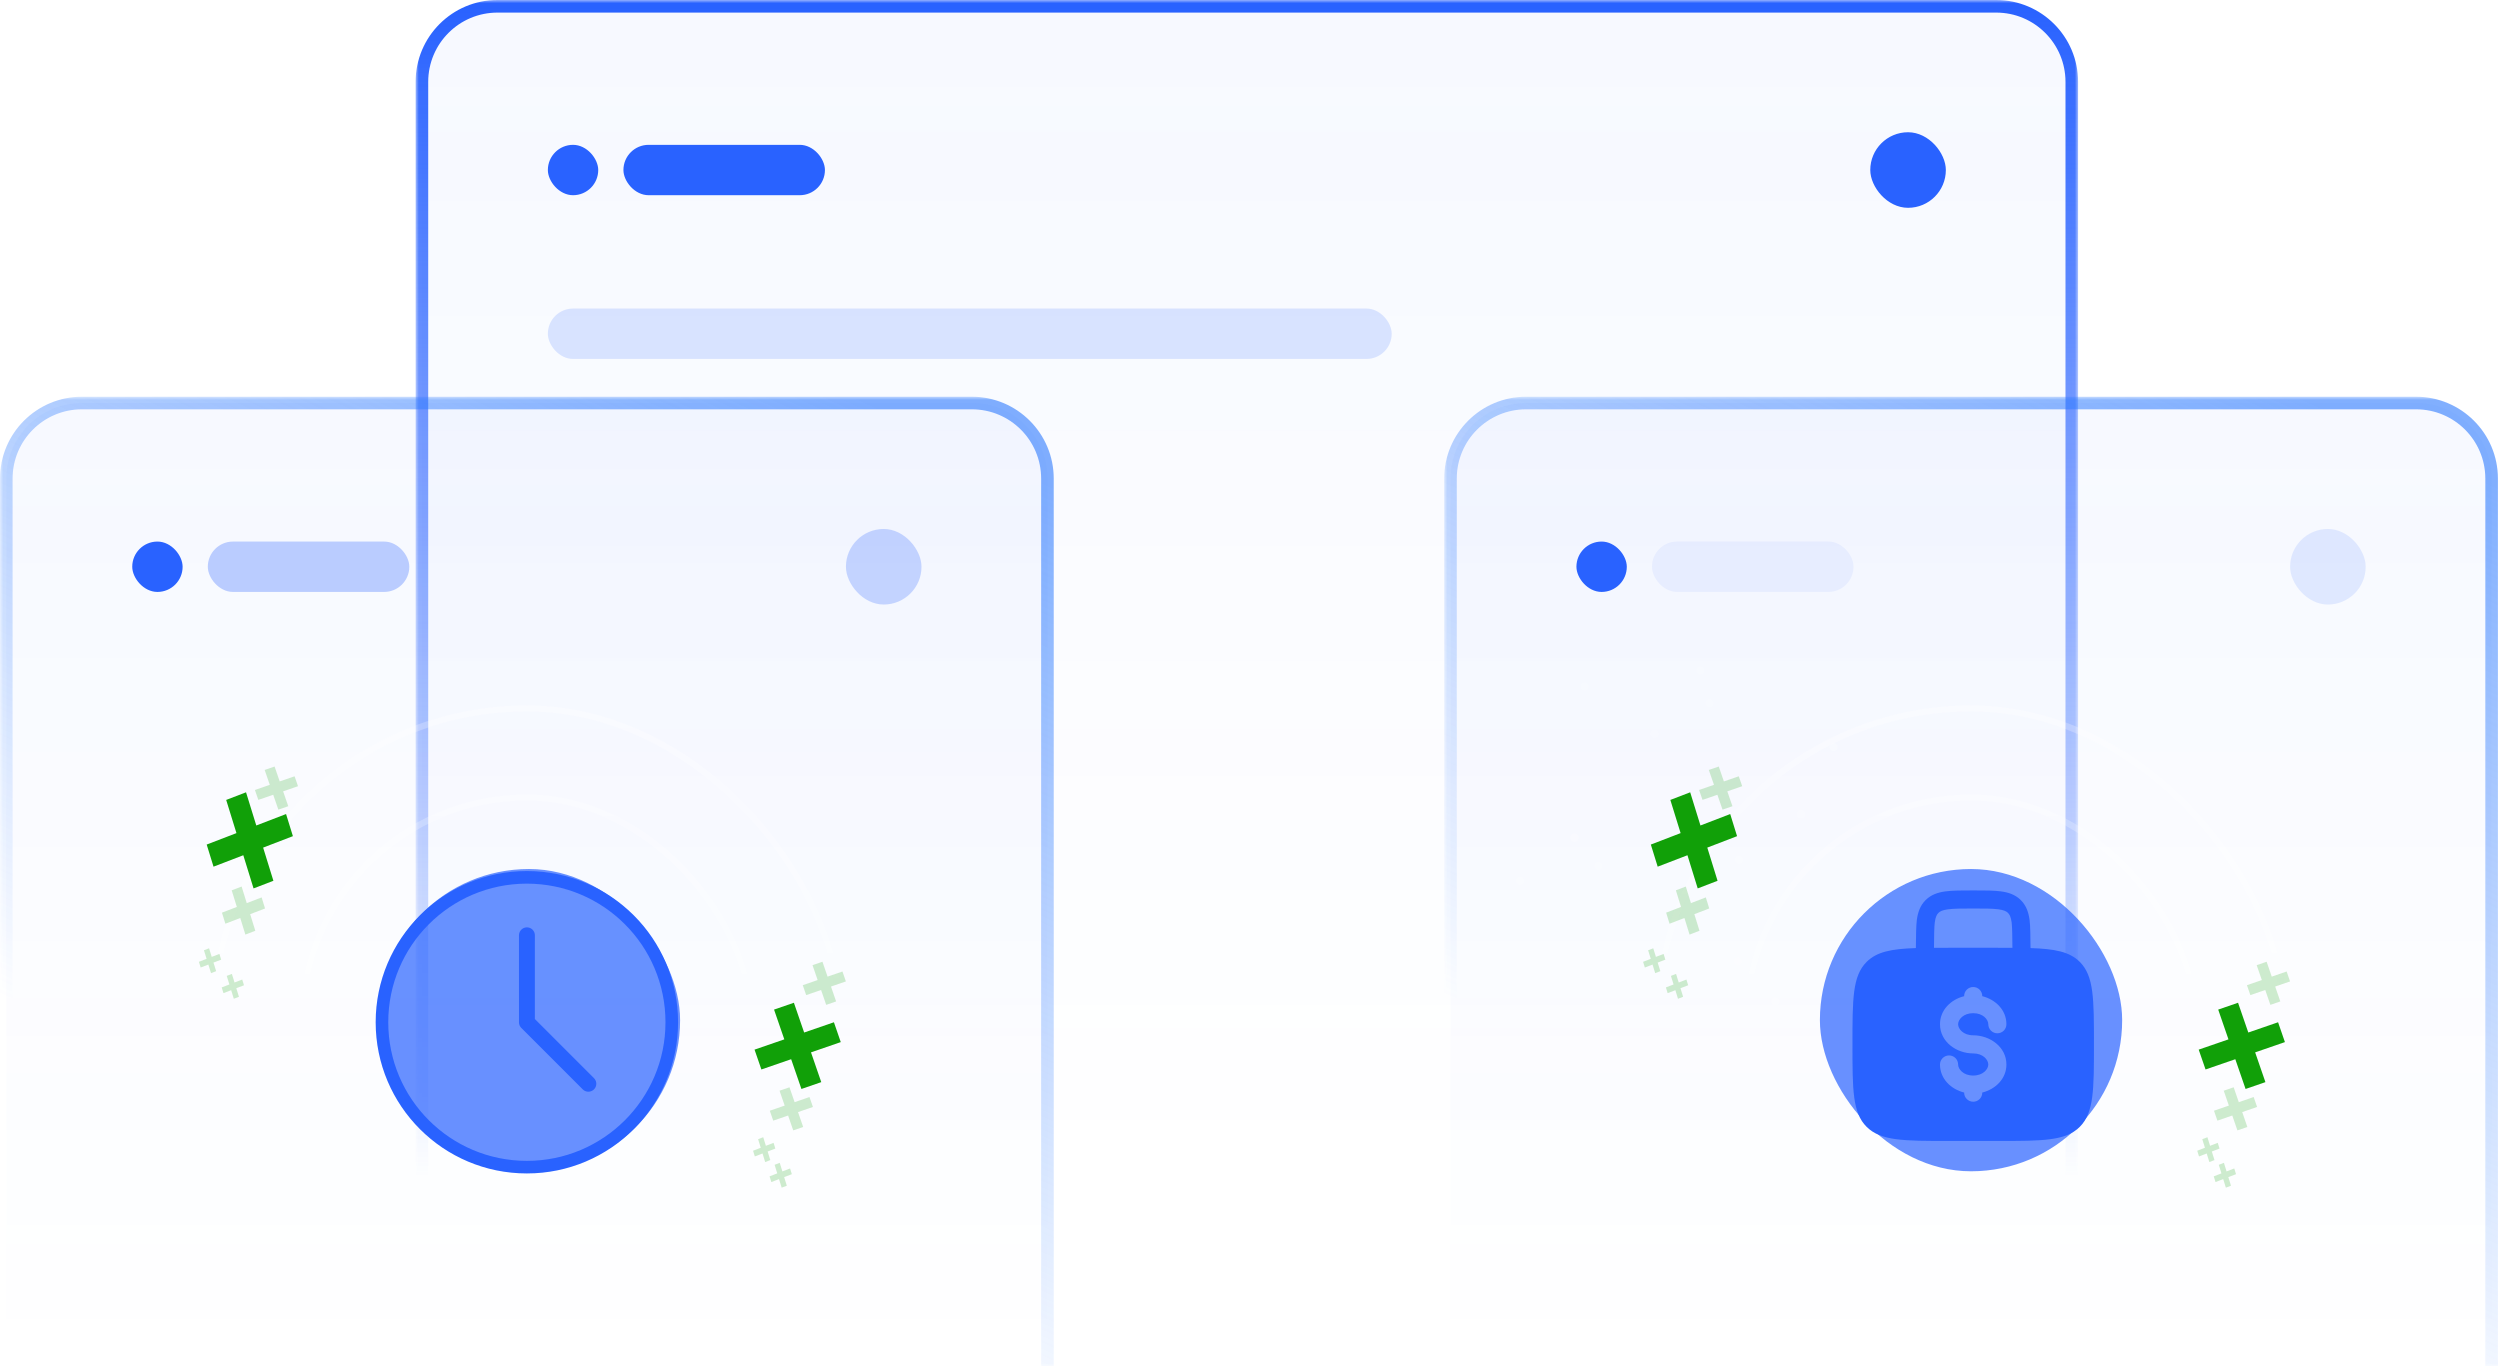 <svg width="397" height="217" viewBox="0 0 397 217" fill="none" xmlns="http://www.w3.org/2000/svg">
<mask id="path-1-outside-1_165_26" maskUnits="userSpaceOnUse" x="66" y="0" width="264" height="187" fill="black">
<rect fill="white" x="66" width="264" height="187"/>
<path d="M67 13C67 6.373 72.373 1 79 1H317C323.627 1 329 6.373 329 13V187H67V13Z"/>
</mask>
<path d="M67 13C67 6.373 72.373 1 79 1H317C323.627 1 329 6.373 329 13V187H67V13Z" fill="url(#paint0_linear_165_26)" fill-opacity="0.04"/>
<path d="M66 13C66 5.82 71.82 0 79 0H317C324.18 0 330 5.82 330 13H328C328 6.925 323.075 2 317 2H79C72.925 2 68 6.925 68 13H66ZM329 187H67H329ZM66 187V13C66 5.82 71.82 0 79 0V2C72.925 2 68 6.925 68 13V187H66ZM317 0C324.18 0 330 5.82 330 13V187H328V13C328 6.925 323.075 2 317 2V0Z" fill="url(#paint1_linear_165_26)" mask="url(#path-1-outside-1_165_26)"/>
<g filter="url(#filter0_b_165_26)">
<rect x="87" y="23" width="8" height="8" rx="4" fill="#2962FF"/>
</g>
<g filter="url(#filter1_b_165_26)">
<rect x="99" y="23" width="32" height="8" rx="4" fill="#2962FF"/>
</g>
<g filter="url(#filter2_b_165_26)">
<rect x="297" y="21" width="12" height="12" rx="6" fill="#2962FF"/>
</g>
<g filter="url(#filter3_b_165_26)">
<rect x="87" y="49" width="134" height="8" rx="4" fill="#2962FF" fill-opacity="0.16"/>
</g>
<g filter="url(#filter4_b_165_26)">
<rect x="87" y="65" width="222" height="8" rx="4" fill="white" fill-opacity="0.03"/>
</g>
<g filter="url(#filter5_b_165_26)">
<rect x="87" y="81" width="222" height="8" rx="4" fill="white" fill-opacity="0.03"/>
</g>
<g filter="url(#filter6_b_165_26)">
<rect x="87" y="97" width="169" height="8" rx="4" fill="white" fill-opacity="0.03"/>
</g>
<g opacity="0.6" filter="url(#filter7_f_165_26)">
<rect x="282.875" y="159.095" width="1.338" height="1.338" rx="0.669" transform="rotate(138.383 282.875 159.095)" fill="white"/>
</g>
<g opacity="0.6" filter="url(#filter8_f_165_26)">
<rect x="286.922" y="129.369" width="1.338" height="1.338" rx="0.669" transform="rotate(138.383 286.922 129.369)" fill="white"/>
</g>
<g opacity="0.6" filter="url(#filter9_f_165_26)">
<rect x="291.58" y="119.495" width="1.338" height="1.338" rx="0.669" transform="rotate(-159.61 291.58 119.495)" fill="white"/>
</g>
<g opacity="0.6" filter="url(#filter10_f_165_26)">
<rect width="1.338" height="1.338" rx="0.669" transform="matrix(0.231 -0.973 -0.973 -0.231 250.525 133.83)" fill="white"/>
</g>
<g opacity="0.3" filter="url(#filter11_f_165_26)">
<rect x="264.902" y="152.272" width="1.338" height="1.338" rx="0.669" transform="rotate(138.383 264.902 152.272)" fill="white"/>
</g>
<g opacity="0.3" filter="url(#filter12_f_165_26)">
<rect x="267.602" y="132.455" width="1.338" height="1.338" rx="0.669" transform="rotate(138.383 267.602 132.455)" fill="white"/>
</g>
<g opacity="0.3" filter="url(#filter13_f_165_26)">
<rect x="270.404" y="107.342" width="1.338" height="1.338" rx="0.669" transform="rotate(-159.61 270.404 107.342)" fill="white"/>
</g>
<g opacity="0.3" filter="url(#filter14_f_165_26)">
<rect width="1.338" height="1.338" rx="0.669" transform="matrix(0.231 -0.973 -0.973 -0.231 252.143 109.828)" fill="white"/>
</g>
<g opacity="0.3" filter="url(#filter15_f_165_26)">
<rect width="1.338" height="1.338" rx="0.669" transform="matrix(0.231 -0.973 -0.973 -0.231 263.23 117.334)" fill="white"/>
</g>
<g opacity="0.3" filter="url(#filter16_f_165_26)">
<rect width="1.338" height="1.338" rx="0.669" transform="matrix(0.231 -0.973 -0.973 -0.231 241.887 140.668)" fill="white"/>
</g>
<g opacity="0.3" filter="url(#filter17_f_165_26)">
<rect width="1.338" height="1.338" rx="0.669" transform="matrix(0.231 -0.973 -0.973 -0.231 254.318 138.324)" fill="white"/>
</g>
<g opacity="0.3" filter="url(#filter18_f_165_26)">
<rect width="1.338" height="1.338" rx="0.669" transform="matrix(0.231 -0.973 -0.973 -0.231 276.656 137.329)" fill="white"/>
</g>
<g opacity="0.3" filter="url(#filter19_f_165_26)">
<rect width="1.338" height="1.338" rx="0.669" transform="matrix(0.231 -0.973 -0.973 -0.231 276.479 153.452)" fill="white"/>
</g>
<g opacity="0.3" filter="url(#filter20_f_165_26)">
<rect width="1.338" height="1.338" rx="0.669" transform="matrix(0.231 -0.973 -0.973 -0.231 271.967 112.469)" fill="white"/>
</g>
<g filter="url(#filter21_b_165_26)">
<g clip-path="url(#clip0_165_26)">
<mask id="path-24-outside-2_165_26" maskUnits="userSpaceOnUse" x="0" y="63" width="168" height="154" fill="black">
<rect fill="white" y="63" width="168" height="154"/>
<path d="M1 76C1 69.373 6.373 64 13 64H154.333C160.961 64 166.333 69.373 166.333 76V217H1V76Z"/>
</mask>
<path d="M1 76C1 69.373 6.373 64 13 64H154.333C160.961 64 166.333 69.373 166.333 76V217H1V76Z" fill="url(#paint2_linear_165_26)" fill-opacity="0.04"/>
<g filter="url(#filter22_b_165_26)">
<rect x="21" y="86" width="8" height="8" rx="4" fill="#2962FF"/>
</g>
<g filter="url(#filter23_b_165_26)">
<rect x="33" y="86" width="32" height="8" rx="4" fill="#2962FF" fill-opacity="0.3"/>
</g>
<g filter="url(#filter24_b_165_26)">
<rect x="134.334" y="84" width="12" height="12" rx="6" fill="#2962FF" fill-opacity="0.24"/>
</g>
<rect x="33.834" y="112.5" width="99.666" height="99.666" rx="49.833" stroke="url(#paint3_linear_165_26)" stroke-opacity="0.24"/>
<rect x="47.98" y="126.647" width="71.372" height="71.372" rx="35.686" stroke="url(#paint4_linear_165_26)" stroke-opacity="0.24"/>
<path d="M83.666 185.343C96.375 185.343 106.677 175.042 106.677 162.333C106.677 149.625 96.375 139.323 83.666 139.323C70.958 139.323 60.656 149.625 60.656 162.333C60.656 175.042 70.958 185.343 83.666 185.343Z" stroke="#2962FF" stroke-width="2" stroke-linejoin="round"/>
<path d="M83.676 148.527V162.345L93.431 172.101" stroke="#2962FF" stroke-width="2.525" stroke-linecap="round" stroke-linejoin="round"/>
<g opacity="0.7" filter="url(#filter25_f_165_26)">
<rect x="60" y="138" width="48" height="48" rx="24" fill="#2962FF"/>
</g>
<path d="M40.699 131.087L39.07 125.817L35.918 127.028L37.548 132.298L32.821 134.115L33.908 137.628L38.635 135.811L40.264 141.081L43.416 139.869L41.786 134.6L46.513 132.783L45.426 129.27L40.699 131.087Z" fill="#11A008"/>
<path d="M127.699 163.964L126.07 159.237L122.918 160.324L124.548 165.051L119.821 166.681L120.908 169.832L125.635 168.202L127.265 172.929L130.416 171.843L128.786 167.116L133.513 165.486L132.426 162.335L127.699 163.964Z" fill="#11A008"/>
<g opacity="0.2" filter="url(#filter26_b_165_26)">
<path d="M39.184 143.416L38.369 140.781L36.793 141.386L37.608 144.021L35.245 144.93L35.788 146.686L38.151 145.778L38.966 148.413L40.542 147.807L39.727 145.172L42.09 144.264L41.547 142.507L39.184 143.416Z" fill="#11A008"/>
</g>
<g opacity="0.2" filter="url(#filter27_b_165_26)">
<path d="M33.622 151.952L33.2 150.59L32.386 150.903L32.807 152.265L31.585 152.735L31.866 153.643L33.088 153.173L33.509 154.536L34.324 154.222L33.902 152.86L35.124 152.391L34.843 151.483L33.622 151.952Z" fill="#11A008"/>
</g>
<g opacity="0.2" filter="url(#filter28_b_165_26)">
<path d="M121.622 181.952L121.2 180.59L120.386 180.903L120.807 182.265L119.585 182.735L119.866 183.643L121.088 183.173L121.509 184.536L122.324 184.222L121.902 182.86L123.124 182.391L122.843 181.483L121.622 181.952Z" fill="#11A008"/>
</g>
<g opacity="0.2" filter="url(#filter29_b_165_26)">
<path d="M37.243 156.02L36.821 154.658L36.007 154.971L36.428 156.333L35.206 156.803L35.487 157.711L36.709 157.241L37.13 158.603L37.945 158.29L37.523 156.928L38.745 156.459L38.465 155.551L37.243 156.02Z" fill="#11A008"/>
</g>
<g opacity="0.2" filter="url(#filter30_b_165_26)">
<path d="M124.243 186.02L123.821 184.658L123.007 184.971L123.428 186.333L122.206 186.803L122.487 187.711L123.709 187.241L124.13 188.603L124.945 188.29L124.524 186.928L125.745 186.459L125.464 185.551L124.243 186.02Z" fill="#11A008"/>
</g>
<g opacity="0.2" filter="url(#filter31_b_165_26)">
<path d="M126.184 175.024L125.369 172.66L123.793 173.204L124.608 175.567L122.245 176.382L122.788 177.958L125.151 177.143L125.966 179.506L127.542 178.963L126.727 176.599L129.09 175.785L128.547 174.209L126.184 175.024Z" fill="#11A008"/>
</g>
<g opacity="0.2" filter="url(#filter32_b_165_26)">
<path d="M44.418 124.089L43.603 121.725L42.028 122.269L42.842 124.632L40.479 125.447L41.022 127.023L43.386 126.208L44.201 128.571L45.776 128.028L44.961 125.664L47.325 124.849L46.782 123.274L44.418 124.089Z" fill="#11A008"/>
</g>
<g opacity="0.2" filter="url(#filter33_b_165_26)">
<path d="M131.418 155.089L130.603 152.725L129.028 153.269L129.842 155.632L127.479 156.447L128.022 158.023L130.386 157.208L131.201 159.571L132.776 159.028L131.961 156.664L134.325 155.849L133.782 154.274L131.418 155.089Z" fill="#11A008"/>
</g>
</g>
<path d="M0 76C0 68.82 5.82 63 13 63H154.333C161.513 63 167.333 68.82 167.333 76H165.333C165.333 69.925 160.408 65 154.333 65H13C6.925 65 2 69.925 2 76H0ZM166.333 217H1H166.333ZM0 217V76C0 68.82 5.82 63 13 63V65C6.925 65 2 69.925 2 76V217H0ZM154.333 63C161.513 63 167.333 68.82 167.333 76V217H165.333V76C165.333 69.925 160.408 65 154.333 65V63Z" fill="url(#paint5_linear_165_26)" fill-opacity="0.6" mask="url(#path-24-outside-2_165_26)"/>
</g>
<g filter="url(#filter34_b_165_26)">
<g clip-path="url(#clip1_165_26)">
<mask id="path-46-outside-3_165_26" maskUnits="userSpaceOnUse" x="229.336" y="63" width="168" height="154" fill="black">
<rect fill="white" x="229.336" y="63" width="168" height="154"/>
<path d="M230.336 76C230.336 69.373 235.709 64 242.336 64H383.669C390.297 64 395.669 69.373 395.669 76V217H230.336V76Z"/>
</mask>
<path d="M230.336 76C230.336 69.373 235.709 64 242.336 64H383.669C390.297 64 395.669 69.373 395.669 76V217H230.336V76Z" fill="url(#paint6_linear_165_26)" fill-opacity="0.04"/>
<g filter="url(#filter35_b_165_26)">
<rect x="250.336" y="86" width="8" height="8" rx="4" fill="#2962FF"/>
</g>
<g filter="url(#filter36_b_165_26)">
<rect x="262.336" y="86" width="32" height="8" rx="4" fill="#2962FF" fill-opacity="0.06"/>
</g>
<g filter="url(#filter37_b_165_26)">
<rect x="363.67" y="84" width="12" height="12" rx="6" fill="#2962FF" fill-opacity="0.12"/>
</g>
<rect x="263.17" y="112.5" width="99.666" height="99.666" rx="49.833" stroke="url(#paint7_linear_165_26)" stroke-opacity="0.24"/>
<rect x="277.316" y="126.647" width="71.372" height="71.372" rx="35.686" stroke="url(#paint8_linear_165_26)" stroke-opacity="0.24"/>
<path fill-rule="evenodd" clip-rule="evenodd" d="M313.445 141.397H313.245C311.521 141.397 310.085 141.397 308.946 141.55C307.742 141.711 306.655 142.068 305.782 142.941C304.908 143.815 304.551 144.902 304.39 146.104C304.281 146.923 304.248 148.877 304.241 150.553C300.363 150.682 298.034 151.134 296.417 152.752C294.17 154.998 294.17 158.614 294.17 165.845C294.17 173.076 294.17 176.692 296.417 178.938C298.665 181.183 302.279 181.185 309.51 181.185H317.18C324.411 181.185 328.027 181.185 330.273 178.938C332.518 176.69 332.52 173.076 332.52 165.845C332.52 158.614 332.52 154.998 330.273 152.752C328.656 151.134 326.326 150.682 322.449 150.555C322.442 148.877 322.411 146.923 322.3 146.106C322.139 144.902 321.782 143.815 320.908 142.942C320.035 142.068 318.948 141.711 317.744 141.55C316.605 141.397 315.167 141.397 313.445 141.397ZM319.573 150.509C319.563 148.885 319.537 147.138 319.45 146.488C319.329 145.604 319.124 145.224 318.875 144.975C318.626 144.726 318.246 144.521 317.36 144.4C316.436 144.277 315.193 144.273 313.345 144.273C311.496 144.273 310.254 144.277 309.328 144.402C308.444 144.521 308.064 144.726 307.815 144.977C307.566 145.228 307.36 145.604 307.24 146.488C307.153 147.14 307.125 148.885 307.117 150.509C307.869 150.505 308.666 150.504 309.51 150.505H317.18C318.026 150.505 318.824 150.506 319.573 150.509ZM313.345 156.737C313.726 156.737 314.092 156.888 314.362 157.158C314.632 157.428 314.783 157.794 314.783 158.175V158.194C316.871 158.72 318.618 160.367 318.618 162.649C318.618 163.03 318.467 163.396 318.197 163.666C317.927 163.935 317.561 164.087 317.18 164.087C316.799 164.087 316.433 163.935 316.163 163.666C315.893 163.396 315.742 163.03 315.742 162.649C315.742 161.912 314.925 160.892 313.345 160.892C311.765 160.892 310.948 161.912 310.948 162.649C310.948 163.385 311.765 164.407 313.345 164.407C316.001 164.407 318.618 166.248 318.618 169.042C318.618 171.323 316.871 172.969 314.783 173.496V173.515C314.783 173.897 314.632 174.262 314.362 174.532C314.092 174.802 313.726 174.953 313.345 174.953C312.964 174.953 312.598 174.802 312.328 174.532C312.058 174.262 311.907 173.897 311.907 173.515V173.496C309.819 172.971 308.072 171.323 308.072 169.042C308.072 168.66 308.223 168.294 308.493 168.025C308.763 167.755 309.129 167.603 309.51 167.603C309.891 167.603 310.257 167.755 310.527 168.025C310.797 168.294 310.948 168.66 310.948 169.042C310.948 169.778 311.765 170.798 313.345 170.798C314.925 170.798 315.742 169.778 315.742 169.042C315.742 168.305 314.925 167.283 313.345 167.283C310.689 167.283 308.072 165.442 308.072 162.649C308.072 160.367 309.819 158.72 311.907 158.194V158.175C311.907 157.794 312.058 157.428 312.328 157.158C312.598 156.888 312.964 156.737 313.345 156.737Z" fill="#2962FF"/>
<g opacity="0.7" filter="url(#filter38_f_165_26)">
<rect x="289" y="138" width="48" height="48" rx="24" fill="#2962FF"/>
</g>
<path d="M270.031 131.087L268.402 125.817L265.25 127.028L266.88 132.298L262.153 134.115L263.24 137.628L267.967 135.811L269.597 141.081L272.748 139.869L271.118 134.6L275.845 132.783L274.758 129.27L270.031 131.087Z" fill="#11A008"/>
<path d="M357.031 163.964L355.402 159.237L352.25 160.324L353.88 165.051L349.153 166.681L350.24 169.832L354.967 168.202L356.597 172.929L359.748 171.843L358.118 167.116L362.845 165.486L361.758 162.335L357.031 163.964Z" fill="#11A008"/>
<g opacity="0.2" filter="url(#filter39_b_165_26)">
<path d="M268.52 143.416L267.705 140.781L266.129 141.386L266.944 144.021L264.581 144.93L265.124 146.686L267.487 145.778L268.302 148.413L269.878 147.807L269.063 145.172L271.426 144.264L270.883 142.507L268.52 143.416Z" fill="#11A008"/>
</g>
<g opacity="0.2" filter="url(#filter40_b_165_26)">
<path d="M262.958 151.952L262.536 150.59L261.722 150.903L262.143 152.265L260.921 152.735L261.202 153.643L262.424 153.173L262.845 154.536L263.66 154.222L263.238 152.86L264.46 152.391L264.179 151.483L262.958 151.952Z" fill="#11A008"/>
</g>
<g opacity="0.2" filter="url(#filter41_b_165_26)">
<path d="M350.958 181.952L350.536 180.59L349.722 180.903L350.143 182.265L348.921 182.735L349.202 183.643L350.424 183.173L350.845 184.536L351.66 184.222L351.238 182.86L352.46 182.391L352.179 181.483L350.958 181.952Z" fill="#11A008"/>
</g>
<g opacity="0.2" filter="url(#filter42_b_165_26)">
<path d="M266.579 156.02L266.157 154.658L265.343 154.971L265.764 156.333L264.542 156.803L264.823 157.711L266.045 157.241L266.466 158.603L267.281 158.29L266.859 156.928L268.081 156.459L267.8 155.551L266.579 156.02Z" fill="#11A008"/>
</g>
<g opacity="0.2" filter="url(#filter43_b_165_26)">
<path d="M353.579 186.02L353.157 184.658L352.343 184.971L352.764 186.333L351.542 186.803L351.823 187.711L353.045 187.241L353.466 188.603L354.281 188.29L353.859 186.928L355.081 186.459L354.8 185.551L353.579 186.02Z" fill="#11A008"/>
</g>
<g opacity="0.2" filter="url(#filter44_b_165_26)">
<path d="M355.52 175.024L354.705 172.66L353.129 173.204L353.944 175.567L351.581 176.382L352.124 177.958L354.487 177.143L355.302 179.506L356.878 178.963L356.063 176.599L358.426 175.785L357.883 174.209L355.52 175.024Z" fill="#11A008"/>
</g>
<g opacity="0.2" filter="url(#filter45_b_165_26)">
<path d="M273.754 124.089L272.939 121.725L271.363 122.269L272.178 124.632L269.815 125.447L270.358 127.023L272.722 126.208L273.537 128.571L275.112 128.028L274.297 125.664L276.661 124.849L276.117 123.274L273.754 124.089Z" fill="#11A008"/>
</g>
<g opacity="0.2" filter="url(#filter46_b_165_26)">
<path d="M360.754 155.089L359.939 152.725L358.363 153.269L359.178 155.632L356.815 156.447L357.358 158.023L359.722 157.208L360.537 159.571L362.112 159.028L361.297 156.664L363.661 155.849L363.117 154.274L360.754 155.089Z" fill="#11A008"/>
</g>
</g>
<path d="M229.336 76C229.336 68.82 235.156 63 242.336 63H383.669C390.849 63 396.669 68.82 396.669 76H394.669C394.669 69.925 389.744 65 383.669 65H242.336C236.261 65 231.336 69.925 231.336 76H229.336ZM395.669 217H230.336H395.669ZM229.336 217V76C229.336 68.82 235.156 63 242.336 63V65C236.261 65 231.336 69.925 231.336 76V217H229.336ZM383.669 63C390.849 63 396.669 68.82 396.669 76V217H394.669V76C394.669 69.925 389.744 65 383.669 65V63Z" fill="url(#paint9_linear_165_26)" fill-opacity="0.6" mask="url(#path-46-outside-3_165_26)"/>
</g>
<defs>
<filter id="filter0_b_165_26" x="83" y="19" width="16" height="16" filterUnits="userSpaceOnUse" color-interpolation-filters="sRGB">
<feFlood flood-opacity="0" result="BackgroundImageFix"/>
<feGaussianBlur in="BackgroundImageFix" stdDeviation="2"/>
<feComposite in2="SourceAlpha" operator="in" result="effect1_backgroundBlur_165_26"/>
<feBlend mode="normal" in="SourceGraphic" in2="effect1_backgroundBlur_165_26" result="shape"/>
</filter>
<filter id="filter1_b_165_26" x="95" y="19" width="40" height="16" filterUnits="userSpaceOnUse" color-interpolation-filters="sRGB">
<feFlood flood-opacity="0" result="BackgroundImageFix"/>
<feGaussianBlur in="BackgroundImageFix" stdDeviation="2"/>
<feComposite in2="SourceAlpha" operator="in" result="effect1_backgroundBlur_165_26"/>
<feBlend mode="normal" in="SourceGraphic" in2="effect1_backgroundBlur_165_26" result="shape"/>
</filter>
<filter id="filter2_b_165_26" x="293" y="17" width="20" height="20" filterUnits="userSpaceOnUse" color-interpolation-filters="sRGB">
<feFlood flood-opacity="0" result="BackgroundImageFix"/>
<feGaussianBlur in="BackgroundImageFix" stdDeviation="2"/>
<feComposite in2="SourceAlpha" operator="in" result="effect1_backgroundBlur_165_26"/>
<feBlend mode="normal" in="SourceGraphic" in2="effect1_backgroundBlur_165_26" result="shape"/>
</filter>
<filter id="filter3_b_165_26" x="83" y="45" width="142" height="16" filterUnits="userSpaceOnUse" color-interpolation-filters="sRGB">
<feFlood flood-opacity="0" result="BackgroundImageFix"/>
<feGaussianBlur in="BackgroundImageFix" stdDeviation="2"/>
<feComposite in2="SourceAlpha" operator="in" result="effect1_backgroundBlur_165_26"/>
<feBlend mode="normal" in="SourceGraphic" in2="effect1_backgroundBlur_165_26" result="shape"/>
</filter>
<filter id="filter4_b_165_26" x="83" y="61" width="230" height="16" filterUnits="userSpaceOnUse" color-interpolation-filters="sRGB">
<feFlood flood-opacity="0" result="BackgroundImageFix"/>
<feGaussianBlur in="BackgroundImageFix" stdDeviation="2"/>
<feComposite in2="SourceAlpha" operator="in" result="effect1_backgroundBlur_165_26"/>
<feBlend mode="normal" in="SourceGraphic" in2="effect1_backgroundBlur_165_26" result="shape"/>
</filter>
<filter id="filter5_b_165_26" x="83" y="77" width="230" height="16" filterUnits="userSpaceOnUse" color-interpolation-filters="sRGB">
<feFlood flood-opacity="0" result="BackgroundImageFix"/>
<feGaussianBlur in="BackgroundImageFix" stdDeviation="2"/>
<feComposite in2="SourceAlpha" operator="in" result="effect1_backgroundBlur_165_26"/>
<feBlend mode="normal" in="SourceGraphic" in2="effect1_backgroundBlur_165_26" result="shape"/>
</filter>
<filter id="filter6_b_165_26" x="83" y="93" width="177" height="16" filterUnits="userSpaceOnUse" color-interpolation-filters="sRGB">
<feFlood flood-opacity="0" result="BackgroundImageFix"/>
<feGaussianBlur in="BackgroundImageFix" stdDeviation="2"/>
<feComposite in2="SourceAlpha" operator="in" result="effect1_backgroundBlur_165_26"/>
<feBlend mode="normal" in="SourceGraphic" in2="effect1_backgroundBlur_165_26" result="shape"/>
</filter>
<filter id="filter7_f_165_26" x="279.648" y="156.757" width="4.565" height="4.565" filterUnits="userSpaceOnUse" color-interpolation-filters="sRGB">
<feFlood flood-opacity="0" result="BackgroundImageFix"/>
<feBlend mode="normal" in="SourceGraphic" in2="BackgroundImageFix" result="shape"/>
<feGaussianBlur stdDeviation="0.669" result="effect1_foregroundBlur_165_26"/>
</filter>
<filter id="filter8_f_165_26" x="283.695" y="127.031" width="4.565" height="4.565" filterUnits="userSpaceOnUse" color-interpolation-filters="sRGB">
<feFlood flood-opacity="0" result="BackgroundImageFix"/>
<feBlend mode="normal" in="SourceGraphic" in2="BackgroundImageFix" result="shape"/>
<feGaussianBlur stdDeviation="0.669" result="effect1_foregroundBlur_165_26"/>
</filter>
<filter id="filter9_f_165_26" x="288.988" y="116.437" width="4.397" height="4.396" filterUnits="userSpaceOnUse" color-interpolation-filters="sRGB">
<feFlood flood-opacity="0" result="BackgroundImageFix"/>
<feBlend mode="normal" in="SourceGraphic" in2="BackgroundImageFix" result="shape"/>
<feGaussianBlur stdDeviation="0.669" result="effect1_foregroundBlur_165_26"/>
</filter>
<filter id="filter10_f_165_26" x="247.887" y="130.881" width="4.285" height="4.287" filterUnits="userSpaceOnUse" color-interpolation-filters="sRGB">
<feFlood flood-opacity="0" result="BackgroundImageFix"/>
<feBlend mode="normal" in="SourceGraphic" in2="BackgroundImageFix" result="shape"/>
<feGaussianBlur stdDeviation="0.669" result="effect1_foregroundBlur_165_26"/>
</filter>
<filter id="filter11_f_165_26" x="261.676" y="149.934" width="4.565" height="4.565" filterUnits="userSpaceOnUse" color-interpolation-filters="sRGB">
<feFlood flood-opacity="0" result="BackgroundImageFix"/>
<feBlend mode="normal" in="SourceGraphic" in2="BackgroundImageFix" result="shape"/>
<feGaussianBlur stdDeviation="0.669" result="effect1_foregroundBlur_165_26"/>
</filter>
<filter id="filter12_f_165_26" x="264.375" y="130.117" width="4.565" height="4.565" filterUnits="userSpaceOnUse" color-interpolation-filters="sRGB">
<feFlood flood-opacity="0" result="BackgroundImageFix"/>
<feBlend mode="normal" in="SourceGraphic" in2="BackgroundImageFix" result="shape"/>
<feGaussianBlur stdDeviation="0.669" result="effect1_foregroundBlur_165_26"/>
</filter>
<filter id="filter13_f_165_26" x="267.812" y="104.284" width="4.397" height="4.396" filterUnits="userSpaceOnUse" color-interpolation-filters="sRGB">
<feFlood flood-opacity="0" result="BackgroundImageFix"/>
<feBlend mode="normal" in="SourceGraphic" in2="BackgroundImageFix" result="shape"/>
<feGaussianBlur stdDeviation="0.669" result="effect1_foregroundBlur_165_26"/>
</filter>
<filter id="filter14_f_165_26" x="249.504" y="106.879" width="4.285" height="4.287" filterUnits="userSpaceOnUse" color-interpolation-filters="sRGB">
<feFlood flood-opacity="0" result="BackgroundImageFix"/>
<feBlend mode="normal" in="SourceGraphic" in2="BackgroundImageFix" result="shape"/>
<feGaussianBlur stdDeviation="0.669" result="effect1_foregroundBlur_165_26"/>
</filter>
<filter id="filter15_f_165_26" x="260.592" y="114.385" width="4.285" height="4.287" filterUnits="userSpaceOnUse" color-interpolation-filters="sRGB">
<feFlood flood-opacity="0" result="BackgroundImageFix"/>
<feBlend mode="normal" in="SourceGraphic" in2="BackgroundImageFix" result="shape"/>
<feGaussianBlur stdDeviation="0.669" result="effect1_foregroundBlur_165_26"/>
</filter>
<filter id="filter16_f_165_26" x="239.248" y="137.719" width="4.285" height="4.287" filterUnits="userSpaceOnUse" color-interpolation-filters="sRGB">
<feFlood flood-opacity="0" result="BackgroundImageFix"/>
<feBlend mode="normal" in="SourceGraphic" in2="BackgroundImageFix" result="shape"/>
<feGaussianBlur stdDeviation="0.669" result="effect1_foregroundBlur_165_26"/>
</filter>
<filter id="filter17_f_165_26" x="251.68" y="135.375" width="4.285" height="4.287" filterUnits="userSpaceOnUse" color-interpolation-filters="sRGB">
<feFlood flood-opacity="0" result="BackgroundImageFix"/>
<feBlend mode="normal" in="SourceGraphic" in2="BackgroundImageFix" result="shape"/>
<feGaussianBlur stdDeviation="0.669" result="effect1_foregroundBlur_165_26"/>
</filter>
<filter id="filter18_f_165_26" x="274.017" y="134.38" width="4.285" height="4.287" filterUnits="userSpaceOnUse" color-interpolation-filters="sRGB">
<feFlood flood-opacity="0" result="BackgroundImageFix"/>
<feBlend mode="normal" in="SourceGraphic" in2="BackgroundImageFix" result="shape"/>
<feGaussianBlur stdDeviation="0.669" result="effect1_foregroundBlur_165_26"/>
</filter>
<filter id="filter19_f_165_26" x="273.84" y="150.503" width="4.285" height="4.287" filterUnits="userSpaceOnUse" color-interpolation-filters="sRGB">
<feFlood flood-opacity="0" result="BackgroundImageFix"/>
<feBlend mode="normal" in="SourceGraphic" in2="BackgroundImageFix" result="shape"/>
<feGaussianBlur stdDeviation="0.669" result="effect1_foregroundBlur_165_26"/>
</filter>
<filter id="filter20_f_165_26" x="269.328" y="109.52" width="4.285" height="4.287" filterUnits="userSpaceOnUse" color-interpolation-filters="sRGB">
<feFlood flood-opacity="0" result="BackgroundImageFix"/>
<feBlend mode="normal" in="SourceGraphic" in2="BackgroundImageFix" result="shape"/>
<feGaussianBlur stdDeviation="0.669" result="effect1_foregroundBlur_165_26"/>
</filter>
<filter id="filter21_b_165_26" x="-24" y="39" width="215.334" height="202" filterUnits="userSpaceOnUse" color-interpolation-filters="sRGB">
<feFlood flood-opacity="0" result="BackgroundImageFix"/>
<feGaussianBlur in="BackgroundImageFix" stdDeviation="12"/>
<feComposite in2="SourceAlpha" operator="in" result="effect1_backgroundBlur_165_26"/>
<feBlend mode="normal" in="SourceGraphic" in2="effect1_backgroundBlur_165_26" result="shape"/>
</filter>
<filter id="filter22_b_165_26" x="17" y="82" width="16" height="16" filterUnits="userSpaceOnUse" color-interpolation-filters="sRGB">
<feFlood flood-opacity="0" result="BackgroundImageFix"/>
<feGaussianBlur in="BackgroundImageFix" stdDeviation="2"/>
<feComposite in2="SourceAlpha" operator="in" result="effect1_backgroundBlur_165_26"/>
<feBlend mode="normal" in="SourceGraphic" in2="effect1_backgroundBlur_165_26" result="shape"/>
</filter>
<filter id="filter23_b_165_26" x="29" y="82" width="40" height="16" filterUnits="userSpaceOnUse" color-interpolation-filters="sRGB">
<feFlood flood-opacity="0" result="BackgroundImageFix"/>
<feGaussianBlur in="BackgroundImageFix" stdDeviation="2"/>
<feComposite in2="SourceAlpha" operator="in" result="effect1_backgroundBlur_165_26"/>
<feBlend mode="normal" in="SourceGraphic" in2="effect1_backgroundBlur_165_26" result="shape"/>
</filter>
<filter id="filter24_b_165_26" x="130.334" y="80" width="20" height="20" filterUnits="userSpaceOnUse" color-interpolation-filters="sRGB">
<feFlood flood-opacity="0" result="BackgroundImageFix"/>
<feGaussianBlur in="BackgroundImageFix" stdDeviation="2"/>
<feComposite in2="SourceAlpha" operator="in" result="effect1_backgroundBlur_165_26"/>
<feBlend mode="normal" in="SourceGraphic" in2="effect1_backgroundBlur_165_26" result="shape"/>
</filter>
<filter id="filter25_f_165_26" x="-20" y="58" width="208" height="208" filterUnits="userSpaceOnUse" color-interpolation-filters="sRGB">
<feFlood flood-opacity="0" result="BackgroundImageFix"/>
<feBlend mode="normal" in="SourceGraphic" in2="BackgroundImageFix" result="shape"/>
<feGaussianBlur stdDeviation="40" result="effect1_foregroundBlur_165_26"/>
</filter>
<filter id="filter26_b_165_26" x="-24.756" y="80.781" width="126.846" height="127.632" filterUnits="userSpaceOnUse" color-interpolation-filters="sRGB">
<feFlood flood-opacity="0" result="BackgroundImageFix"/>
<feGaussianBlur in="BackgroundImageFix" stdDeviation="30"/>
<feComposite in2="SourceAlpha" operator="in" result="effect1_backgroundBlur_165_26"/>
<feBlend mode="normal" in="SourceGraphic" in2="effect1_backgroundBlur_165_26" result="shape"/>
</filter>
<filter id="filter27_b_165_26" x="0.569" y="119.574" width="65.572" height="65.978" filterUnits="userSpaceOnUse" color-interpolation-filters="sRGB">
<feFlood flood-opacity="0" result="BackgroundImageFix"/>
<feGaussianBlur in="BackgroundImageFix" stdDeviation="15.508"/>
<feComposite in2="SourceAlpha" operator="in" result="effect1_backgroundBlur_165_26"/>
<feBlend mode="normal" in="SourceGraphic" in2="effect1_backgroundBlur_165_26" result="shape"/>
</filter>
<filter id="filter28_b_165_26" x="88.57" y="149.574" width="65.572" height="65.978" filterUnits="userSpaceOnUse" color-interpolation-filters="sRGB">
<feFlood flood-opacity="0" result="BackgroundImageFix"/>
<feGaussianBlur in="BackgroundImageFix" stdDeviation="15.508"/>
<feComposite in2="SourceAlpha" operator="in" result="effect1_backgroundBlur_165_26"/>
<feBlend mode="normal" in="SourceGraphic" in2="effect1_backgroundBlur_165_26" result="shape"/>
</filter>
<filter id="filter29_b_165_26" x="4.191" y="123.642" width="65.572" height="65.978" filterUnits="userSpaceOnUse" color-interpolation-filters="sRGB">
<feFlood flood-opacity="0" result="BackgroundImageFix"/>
<feGaussianBlur in="BackgroundImageFix" stdDeviation="15.508"/>
<feComposite in2="SourceAlpha" operator="in" result="effect1_backgroundBlur_165_26"/>
<feBlend mode="normal" in="SourceGraphic" in2="effect1_backgroundBlur_165_26" result="shape"/>
</filter>
<filter id="filter30_b_165_26" x="91.191" y="153.642" width="65.572" height="65.978" filterUnits="userSpaceOnUse" color-interpolation-filters="sRGB">
<feFlood flood-opacity="0" result="BackgroundImageFix"/>
<feGaussianBlur in="BackgroundImageFix" stdDeviation="15.508"/>
<feComposite in2="SourceAlpha" operator="in" result="effect1_backgroundBlur_165_26"/>
<feBlend mode="normal" in="SourceGraphic" in2="effect1_backgroundBlur_165_26" result="shape"/>
</filter>
<filter id="filter31_b_165_26" x="62.244" y="112.66" width="126.846" height="126.846" filterUnits="userSpaceOnUse" color-interpolation-filters="sRGB">
<feFlood flood-opacity="0" result="BackgroundImageFix"/>
<feGaussianBlur in="BackgroundImageFix" stdDeviation="30"/>
<feComposite in2="SourceAlpha" operator="in" result="effect1_backgroundBlur_165_26"/>
<feBlend mode="normal" in="SourceGraphic" in2="effect1_backgroundBlur_165_26" result="shape"/>
</filter>
<filter id="filter32_b_165_26" x="-19.521" y="61.725" width="126.846" height="126.846" filterUnits="userSpaceOnUse" color-interpolation-filters="sRGB">
<feFlood flood-opacity="0" result="BackgroundImageFix"/>
<feGaussianBlur in="BackgroundImageFix" stdDeviation="30"/>
<feComposite in2="SourceAlpha" operator="in" result="effect1_backgroundBlur_165_26"/>
<feBlend mode="normal" in="SourceGraphic" in2="effect1_backgroundBlur_165_26" result="shape"/>
</filter>
<filter id="filter33_b_165_26" x="67.478" y="92.725" width="126.846" height="126.846" filterUnits="userSpaceOnUse" color-interpolation-filters="sRGB">
<feFlood flood-opacity="0" result="BackgroundImageFix"/>
<feGaussianBlur in="BackgroundImageFix" stdDeviation="30"/>
<feComposite in2="SourceAlpha" operator="in" result="effect1_backgroundBlur_165_26"/>
<feBlend mode="normal" in="SourceGraphic" in2="effect1_backgroundBlur_165_26" result="shape"/>
</filter>
<filter id="filter34_b_165_26" x="205.336" y="39" width="215.334" height="202" filterUnits="userSpaceOnUse" color-interpolation-filters="sRGB">
<feFlood flood-opacity="0" result="BackgroundImageFix"/>
<feGaussianBlur in="BackgroundImageFix" stdDeviation="12"/>
<feComposite in2="SourceAlpha" operator="in" result="effect1_backgroundBlur_165_26"/>
<feBlend mode="normal" in="SourceGraphic" in2="effect1_backgroundBlur_165_26" result="shape"/>
</filter>
<filter id="filter35_b_165_26" x="246.336" y="82" width="16" height="16" filterUnits="userSpaceOnUse" color-interpolation-filters="sRGB">
<feFlood flood-opacity="0" result="BackgroundImageFix"/>
<feGaussianBlur in="BackgroundImageFix" stdDeviation="2"/>
<feComposite in2="SourceAlpha" operator="in" result="effect1_backgroundBlur_165_26"/>
<feBlend mode="normal" in="SourceGraphic" in2="effect1_backgroundBlur_165_26" result="shape"/>
</filter>
<filter id="filter36_b_165_26" x="258.336" y="82" width="40" height="16" filterUnits="userSpaceOnUse" color-interpolation-filters="sRGB">
<feFlood flood-opacity="0" result="BackgroundImageFix"/>
<feGaussianBlur in="BackgroundImageFix" stdDeviation="2"/>
<feComposite in2="SourceAlpha" operator="in" result="effect1_backgroundBlur_165_26"/>
<feBlend mode="normal" in="SourceGraphic" in2="effect1_backgroundBlur_165_26" result="shape"/>
</filter>
<filter id="filter37_b_165_26" x="359.67" y="80" width="20" height="20" filterUnits="userSpaceOnUse" color-interpolation-filters="sRGB">
<feFlood flood-opacity="0" result="BackgroundImageFix"/>
<feGaussianBlur in="BackgroundImageFix" stdDeviation="2"/>
<feComposite in2="SourceAlpha" operator="in" result="effect1_backgroundBlur_165_26"/>
<feBlend mode="normal" in="SourceGraphic" in2="effect1_backgroundBlur_165_26" result="shape"/>
</filter>
<filter id="filter38_f_165_26" x="209" y="58" width="208" height="208" filterUnits="userSpaceOnUse" color-interpolation-filters="sRGB">
<feFlood flood-opacity="0" result="BackgroundImageFix"/>
<feBlend mode="normal" in="SourceGraphic" in2="BackgroundImageFix" result="shape"/>
<feGaussianBlur stdDeviation="40" result="effect1_foregroundBlur_165_26"/>
</filter>
<filter id="filter39_b_165_26" x="204.58" y="80.781" width="126.846" height="127.632" filterUnits="userSpaceOnUse" color-interpolation-filters="sRGB">
<feFlood flood-opacity="0" result="BackgroundImageFix"/>
<feGaussianBlur in="BackgroundImageFix" stdDeviation="30"/>
<feComposite in2="SourceAlpha" operator="in" result="effect1_backgroundBlur_165_26"/>
<feBlend mode="normal" in="SourceGraphic" in2="effect1_backgroundBlur_165_26" result="shape"/>
</filter>
<filter id="filter40_b_165_26" x="229.905" y="119.574" width="65.572" height="65.978" filterUnits="userSpaceOnUse" color-interpolation-filters="sRGB">
<feFlood flood-opacity="0" result="BackgroundImageFix"/>
<feGaussianBlur in="BackgroundImageFix" stdDeviation="15.508"/>
<feComposite in2="SourceAlpha" operator="in" result="effect1_backgroundBlur_165_26"/>
<feBlend mode="normal" in="SourceGraphic" in2="effect1_backgroundBlur_165_26" result="shape"/>
</filter>
<filter id="filter41_b_165_26" x="317.905" y="149.574" width="65.572" height="65.978" filterUnits="userSpaceOnUse" color-interpolation-filters="sRGB">
<feFlood flood-opacity="0" result="BackgroundImageFix"/>
<feGaussianBlur in="BackgroundImageFix" stdDeviation="15.508"/>
<feComposite in2="SourceAlpha" operator="in" result="effect1_backgroundBlur_165_26"/>
<feBlend mode="normal" in="SourceGraphic" in2="effect1_backgroundBlur_165_26" result="shape"/>
</filter>
<filter id="filter42_b_165_26" x="233.526" y="123.642" width="65.572" height="65.978" filterUnits="userSpaceOnUse" color-interpolation-filters="sRGB">
<feFlood flood-opacity="0" result="BackgroundImageFix"/>
<feGaussianBlur in="BackgroundImageFix" stdDeviation="15.508"/>
<feComposite in2="SourceAlpha" operator="in" result="effect1_backgroundBlur_165_26"/>
<feBlend mode="normal" in="SourceGraphic" in2="effect1_backgroundBlur_165_26" result="shape"/>
</filter>
<filter id="filter43_b_165_26" x="320.526" y="153.642" width="65.572" height="65.978" filterUnits="userSpaceOnUse" color-interpolation-filters="sRGB">
<feFlood flood-opacity="0" result="BackgroundImageFix"/>
<feGaussianBlur in="BackgroundImageFix" stdDeviation="15.508"/>
<feComposite in2="SourceAlpha" operator="in" result="effect1_backgroundBlur_165_26"/>
<feBlend mode="normal" in="SourceGraphic" in2="effect1_backgroundBlur_165_26" result="shape"/>
</filter>
<filter id="filter44_b_165_26" x="291.58" y="112.66" width="126.846" height="126.846" filterUnits="userSpaceOnUse" color-interpolation-filters="sRGB">
<feFlood flood-opacity="0" result="BackgroundImageFix"/>
<feGaussianBlur in="BackgroundImageFix" stdDeviation="30"/>
<feComposite in2="SourceAlpha" operator="in" result="effect1_backgroundBlur_165_26"/>
<feBlend mode="normal" in="SourceGraphic" in2="effect1_backgroundBlur_165_26" result="shape"/>
</filter>
<filter id="filter45_b_165_26" x="209.814" y="61.725" width="126.846" height="126.846" filterUnits="userSpaceOnUse" color-interpolation-filters="sRGB">
<feFlood flood-opacity="0" result="BackgroundImageFix"/>
<feGaussianBlur in="BackgroundImageFix" stdDeviation="30"/>
<feComposite in2="SourceAlpha" operator="in" result="effect1_backgroundBlur_165_26"/>
<feBlend mode="normal" in="SourceGraphic" in2="effect1_backgroundBlur_165_26" result="shape"/>
</filter>
<filter id="filter46_b_165_26" x="296.814" y="92.725" width="126.846" height="126.846" filterUnits="userSpaceOnUse" color-interpolation-filters="sRGB">
<feFlood flood-opacity="0" result="BackgroundImageFix"/>
<feGaussianBlur in="BackgroundImageFix" stdDeviation="30"/>
<feComposite in2="SourceAlpha" operator="in" result="effect1_backgroundBlur_165_26"/>
<feBlend mode="normal" in="SourceGraphic" in2="effect1_backgroundBlur_165_26" result="shape"/>
</filter>
<linearGradient id="paint0_linear_165_26" x1="198" y1="1" x2="198" y2="187" gradientUnits="userSpaceOnUse">
<stop stop-color="#2962FF"/>
<stop offset="1" stop-color="#2962FF" stop-opacity="0"/>
</linearGradient>
<linearGradient id="paint1_linear_165_26" x1="198" y1="1" x2="198" y2="187" gradientUnits="userSpaceOnUse">
<stop stop-color="#2962FF"/>
<stop offset="1" stop-color="#2962FF" stop-opacity="0"/>
</linearGradient>
<linearGradient id="paint2_linear_165_26" x1="83.667" y1="64" x2="83.667" y2="217" gradientUnits="userSpaceOnUse">
<stop stop-color="#2962FF"/>
<stop offset="1" stop-color="#2962FF" stop-opacity="0"/>
</linearGradient>
<linearGradient id="paint3_linear_165_26" x1="83.667" y1="112" x2="83.667" y2="212.667" gradientUnits="userSpaceOnUse">
<stop stop-color="white"/>
<stop offset="0.804" stop-color="white" stop-opacity="0"/>
</linearGradient>
<linearGradient id="paint4_linear_165_26" x1="83.666" y1="127.147" x2="83.666" y2="197.519" gradientUnits="userSpaceOnUse">
<stop stop-color="white"/>
<stop offset="0.804" stop-color="white" stop-opacity="0"/>
</linearGradient>
<linearGradient id="paint5_linear_165_26" x1="164.766" y1="67.42" x2="75.406" y2="264.581" gradientUnits="userSpaceOnUse">
<stop offset="0.036" stop-color="#2D7AFE"/>
<stop offset="0.696" stop-color="#2D7AFE" stop-opacity="0"/>
</linearGradient>
<linearGradient id="paint6_linear_165_26" x1="313.003" y1="64" x2="313.003" y2="217" gradientUnits="userSpaceOnUse">
<stop stop-color="#2962FF"/>
<stop offset="1" stop-color="#2962FF" stop-opacity="0"/>
</linearGradient>
<linearGradient id="paint7_linear_165_26" x1="313.003" y1="112" x2="313.003" y2="212.667" gradientUnits="userSpaceOnUse">
<stop stop-color="white"/>
<stop offset="0.804" stop-color="white" stop-opacity="0"/>
</linearGradient>
<linearGradient id="paint8_linear_165_26" x1="313.002" y1="127.147" x2="313.002" y2="197.519" gradientUnits="userSpaceOnUse">
<stop stop-color="white"/>
<stop offset="0.804" stop-color="white" stop-opacity="0"/>
</linearGradient>
<linearGradient id="paint9_linear_165_26" x1="394.102" y1="67.42" x2="304.742" y2="264.581" gradientUnits="userSpaceOnUse">
<stop offset="0.036" stop-color="#2D7AFE"/>
<stop offset="0.696" stop-color="#2D7AFE" stop-opacity="0"/>
</linearGradient>
<clipPath id="clip0_165_26">
<path d="M1 76C1 69.373 6.373 64 13 64H154.333C160.961 64 166.333 69.373 166.333 76V217H1V76Z" fill="white"/>
</clipPath>
<clipPath id="clip1_165_26">
<path d="M230.336 76C230.336 69.373 235.709 64 242.336 64H383.669C390.297 64 395.669 69.373 395.669 76V217H230.336V76Z" fill="white"/>
</clipPath>
</defs>
</svg>

